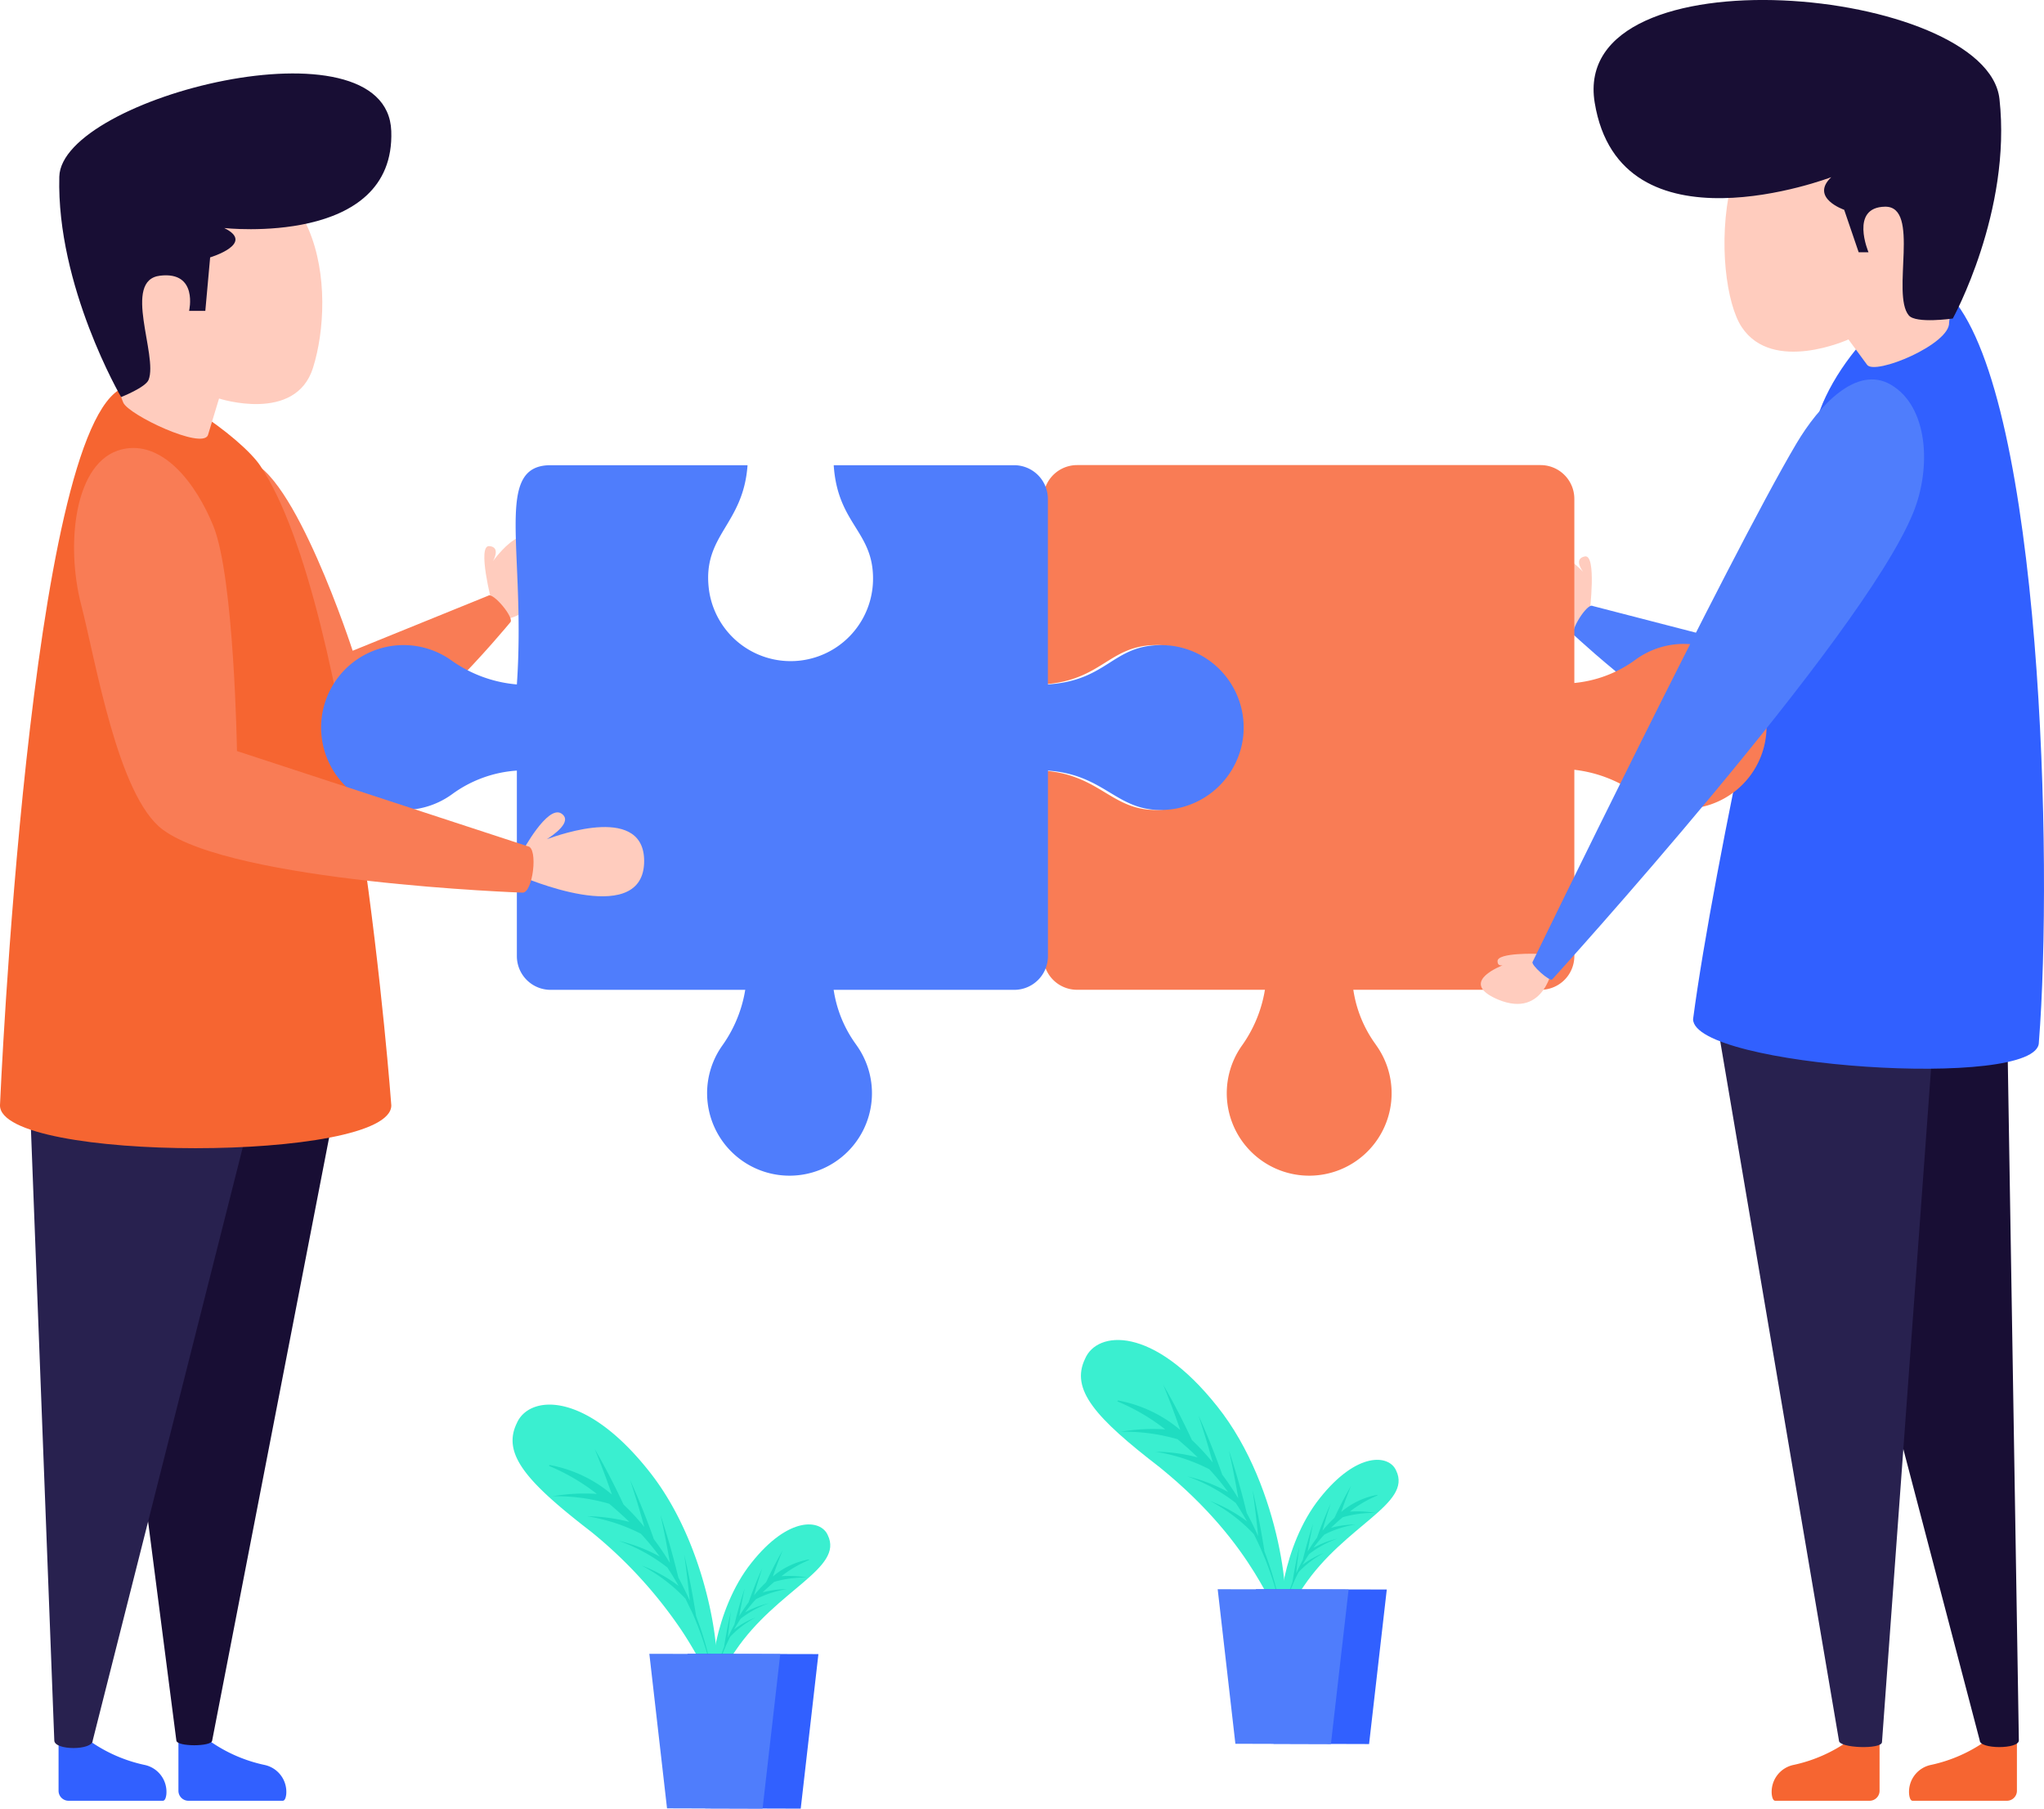 <svg xmlns="http://www.w3.org/2000/svg" width="130.363" height="115.321" viewBox="0 0 130.363 115.321"><defs><style>.a{fill:#ffccbe;}.b{fill:#f97c55;}.c{fill:#4f7dfc;}.d{fill:#3160ff;}.e{fill:#f66531;}.f{fill:#180e34;}.g{fill:#28214f;}.h{fill:#3aefd0;}.i{fill:#1fddc1;}</style></defs><g transform="translate(0 0)"><g transform="translate(30.889 34.171)"><path class="a" d="M782.836,938.62l.759,1.114s2.9-.255,2.387-3.772c-.517-3.54-3.07.055-3.07.055s.542-.913-.239-.964S782.836,938.62,782.836,938.62Z" transform="translate(-782.363 -934.403)"/></g><g transform="translate(13.274 29.366)"><path class="b" d="M671.219,903.607c2.976.5,6.746,12.12,6.746,12.12l8.641-3.507c.307-.254,1.715,1.446,1.408,1.7,0,0-7.053,8.592-9.817,8.105-4.536-.8-9.45-15.815-9.45-15.815S670.334,903.458,671.219,903.607Z" transform="translate(-668.747 -903.601)"/></g><g transform="translate(97.917 35.135)"><path class="a" d="M1216.32,944.6l-.605,1.2s-2.908.131-2.864-3.424c.044-3.577,3.051-.351,3.051-.351s-.658-.834.11-.987S1216.32,944.6,1216.32,944.6Z" transform="translate(-1212.85 -940.695)"/></g><g transform="translate(100.338 28.046)"><path class="c" d="M1244.7,895.005c-2.884.889-5.084,12.905-5.084,12.905l-9.028-2.333c-.338-.211-1.509,1.66-1.171,1.871,0,0,8.127,7.584,10.8,6.736,4.391-1.392,7.276-16.925,7.276-16.925S1245.557,894.741,1244.7,895.005Z" transform="translate(-1229.355 -894.986)"/></g><g transform="translate(11.38 110.973)"><path class="d" d="M663.295,1440.005c.131,0,.2-.169.229-.41a1.754,1.754,0,0,0-1.407-1.88,9.537,9.537,0,0,1-3.527-1.559h-1.941v3.21a.638.638,0,0,0,.638.638Z" transform="translate(-656.649 -1436.157)"/></g><g transform="translate(112.987 110.973)"><path class="e" d="M1310.376,1440.005c-.131,0-.2-.169-.229-.41a1.754,1.754,0,0,1,1.407-1.88,9.538,9.538,0,0,0,3.527-1.559h1.942v3.21a.638.638,0,0,1-.638.638Z" transform="translate(-1310.134 -1436.157)"/></g><g transform="translate(121.748 110.973)"><path class="e" d="M1366.328,1440.005c-.131,0-.2-.169-.229-.41a1.754,1.754,0,0,1,1.407-1.88,9.536,9.536,0,0,0,3.527-1.559h1.941v3.21a.638.638,0,0,1-.638.638Z" transform="translate(-1366.086 -1436.157)"/></g><g transform="translate(7.791 64.115)"><path class="f" d="M639.474,1183.768l7.947-40.96-7.791-5.9-5.9,20.072,3.458,26.787C637.19,1184.177,639.474,1184.177,639.474,1183.768Z" transform="translate(-633.732 -1136.909)"/></g><g transform="translate(3.739 110.973)"><path class="d" d="M614.5,1440.005c.131,0,.2-.169.229-.41a1.754,1.754,0,0,0-1.407-1.88,9.536,9.536,0,0,1-3.527-1.559h-1.941v3.21a.638.638,0,0,0,.638.638Z" transform="translate(-607.858 -1436.157)"/></g><g transform="translate(1.717 65.303)"><path class="g" d="M599.138,1190.169l11.076-43.777L594.94,1144.5l1.746,45.67C596.686,1190.816,599.138,1190.816,599.138,1190.169Z" transform="translate(-594.94 -1144.499)"/></g><g transform="translate(0 24.612)"><path class="e" d="M600.571,879.412c-1.205-1.8-6.724-5.785-8.732-4.968-6.008,2.443-7.863,45.761-7.863,45.761,0,3.639,24.958,3.639,24.958,0C608.935,920.2,606.595,888.413,600.571,879.412Z" transform="translate(-583.977 -874.335)"/></g><g transform="translate(5.993 10.235)"><path class="a" d="M629.515,793.948l.71-2.344s4.877,1.587,5.992-1.953c1.471-4.674.825-14.553-9.177-13.073-8.674,1.284-2.922,15.29-2.922,15.29C624.481,792.661,629.116,794.86,629.515,793.948Z" transform="translate(-622.248 -776.429)"/></g><g transform="translate(3.779 4.687)"><path class="f" d="M612.056,761.628s1.565-.615,1.754-1.1c.611-1.554-1.709-6.353.734-6.64s1.849,2.245,1.849,2.245h1.034l.308-3.411s2.927-.88.9-1.871c0,0,10.916,1.21,10.652-6.184s-21.034-2.158-21.172,2.905C607.928,754.558,612.056,761.628,612.056,761.628Z" transform="translate(-608.111 -740.998)"/></g><g transform="translate(113.301 61.57)"><path class="f" d="M1327.6,1170.062l-.787-48.333-14.667-1.07,12.959,49.4C1325.1,1170.628,1327.6,1170.628,1327.6,1170.062Z" transform="translate(-1312.142 -1120.659)"/></g><g transform="translate(108.894 61.57)"><path class="g" d="M1295.132,1170.17l3.531-48.441-14.667-1.07,8.393,49.415C1292.372,1170.555,1295.115,1170.651,1295.132,1170.17Z" transform="translate(-1283.996 -1120.659)"/></g><g transform="translate(107.982 18.613)"><path class="d" d="M1300.224,882.46c.914-11.443.172-40.773-5.517-47.451-1.628-1.911-7.494,3.312-8.726,8.022-1.752,6.693-6.492,27.942-7.81,37.942C1278.171,884.025,1300.224,885.512,1300.224,882.46Z" transform="translate(-1278.171 -834.605)"/></g><g transform="translate(109.983 4.992)"><path class="a" d="M1300.046,761.217l-1.188-1.617s-4.828,2.2-6.809-.788c-1.939-2.925-2.212-15.862,6.867-15.862,8.484,0,6.36,15.56,6.36,15.56C1305.375,759.9,1300.541,761.911,1300.046,761.217Z" transform="translate(-1290.949 -742.949)"/></g><g transform="translate(101.636 0)"><path class="f" d="M1260.553,731.376s-2.356.34-2.806-.2c-1.136-1.362.765-6.964-1.513-6.931s-1.057,2.905-1.057,2.905h-.627l-.924-2.707s-2.212-.759-.825-2.08c0,0-13.469,5.15-15.087-4.754s25.023-7.395,25.816-.231S1260.553,731.376,1260.553,731.376Z" transform="translate(-1237.643 -711.066)"/></g><g transform="translate(66.542 29.659)"><path class="b" d="M1045.964,908.6v29.156a2.149,2.149,0,0,1-2.152,2.147h-29.564a2.149,2.149,0,0,1-2.152-2.147V925.927c3.849.275,4.419,2.842,7.808,2.477a5.256,5.256,0,0,0-.583-10.481c-3.048,0-3.453,2.259-7.224,2.508V908.6a2.154,2.154,0,0,1,2.152-2.152h29.564A2.154,2.154,0,0,1,1045.964,908.6Z" transform="translate(-1012.097 -906.452)"/></g><g transform="translate(100.185 41.056)"><path class="b" d="M1235.6,979.711a5.233,5.233,0,0,0-3.1,1.011,7.864,7.864,0,0,1-4.123,1.5v5.493a8.456,8.456,0,0,1,4.212,1.562,5.257,5.257,0,1,0,3.011-9.563Z" transform="translate(-1228.379 -979.711)"/></g><g transform="translate(78.242 62.482)"><path class="b" d="M1096.154,1124.22a7.863,7.863,0,0,1-1.5-4.122h-5.493a8.459,8.459,0,0,1-1.563,4.212,5.257,5.257,0,1,0,8.552-.09Z" transform="translate(-1086.65 -1120.098)"/></g><g transform="translate(45.098 62.482)"><path class="c" d="M883.219,1124.22a7.867,7.867,0,0,1-1.5-4.122h-5.493a8.458,8.458,0,0,1-1.562,4.212,5.257,5.257,0,1,0,8.552-.09Z" transform="translate(-873.715 -1120.098)"/></g><g transform="translate(20.482 29.659)"><path class="c" d="M774.9,923.765a5.29,5.29,0,0,1-4.644,4.639c-3.383.364-3.958-2.2-7.808-2.477v11.833a2.149,2.149,0,0,1-2.152,2.147H730.729a2.149,2.149,0,0,1-2.152-2.147V925.927a7.862,7.862,0,0,0-4.123,1.5,5.26,5.26,0,0,1-8.329-4.83,5.258,5.258,0,0,1,8.241-3.721,8.423,8.423,0,0,0,4.211,1.558c.593-8.586-1.52-13.979,2.152-13.979h12.56c-.271,3.8-2.841,4.426-2.477,7.807a5.256,5.256,0,0,0,10.481-.583c0-3.027-2.261-3.477-2.508-7.224h11.507a2.154,2.154,0,0,1,2.152,2.152v11.827c3.824-.252,4.115-2.508,7.224-2.508A5.261,5.261,0,0,1,774.9,923.765Z" transform="translate(-716.094 -906.452)"/></g><g transform="translate(94.444 60.812)"><path class="a" d="M1195.162,1109.146s-.48,3.367-3.473,2.138c-2.164-.909-.695-1.79.267-2.192-.187.027-.321-.027-.321-.267,0-.561,2.543-.466,2.543-.466Z" transform="translate(-1190.569 -1108.354)"/></g><g transform="translate(97.736 24.192)"><path class="c" d="M1235.609,871.085c-2.2-1.292-4.6,1.334-6.041,3.763-4.317,7.3-16.814,33.03-16.814,33.03-.153.17,1.1,1.292,1.25,1.122,0,0,19.777-21.742,23.025-29.761C1238.208,876.325,1237.966,872.467,1235.609,871.085Z" transform="translate(-1212.741 -870.744)"/></g><g transform="translate(33.235 51.799)"><path class="a" d="M805.317,1052.905c-.225,4.134-7.844.787-7.844.787l.067-1.551s1.616-3.023,2.5-2.45c.778.512-.573,1.412-.921,1.637C799.914,1051.043,805.5,1049.037,805.317,1052.905Z" transform="translate(-797.473 -1049.62)"/></g><g transform="translate(4.726 28.567)"><path class="b" d="M617.2,899c-3.05.745-3.576,6.1-2.6,9.869.94,3.631,2.342,12.25,5.213,14.377,4.543,3.365,22.925,4.017,22.925,4.017.679.083,1.038-2.872.359-2.954l-18.551-6.073s-.175-11.04-1.5-14.333C621.934,901.15,619.787,898.374,617.2,899Z" transform="translate(-614.158 -898.914)"/></g></g><g transform="translate(32.691 89.56)"><g transform="translate(0 0)"><path class="h" d="M799.143,1307.527a28.792,28.792,0,0,1,5.431,5.814c1.38,1.94,2.033,3.671,2.354,3.587.64.05.07-8.039-4.12-13.287-4.112-5.184-7.666-4.824-8.427-3.046C793.425,1302.559,795.03,1304.358,799.143,1307.527Z" transform="translate(-794.113 -1299.405)"/><g transform="translate(2.334 2.842)"><path class="i" d="M818.155,1328a19.969,19.969,0,0,1,1.232,3.736l.022,0a21.642,21.642,0,0,0-1.083-3.708l.067.158c-.2-1.248-.442-2.547-.757-3.9.144,1.025.257,2,.353,2.936-.058-.129-.116-.258-.177-.387-.036-.076-.071-.15-.108-.226-.141-.292-.289-.582-.443-.867v0c-.311-1.277-.68-2.606-1.137-3.988.237,1.068.432,2.088.6,3.06-.373-.611-.68-1.051-1.027-1.522h0c-.43-1.215-.927-2.473-1.516-3.769.349,1.04.648,2.04.911,3a14.762,14.762,0,0,0-1.329-1.436c-.531-1.144-1.133-2.322-1.832-3.528.412,1,.771,1.963,1.09,2.889a8.514,8.514,0,0,0-3.983-1.884l-.023.063a13.106,13.106,0,0,1,3.048,1.784,12.076,12.076,0,0,0-2.836.149,12.079,12.079,0,0,1,3.624.478c.441.373.872.757,1.285,1.159a11,11,0,0,0-2.688-.361,11.432,11.432,0,0,1,3.424,1.114v0a16.785,16.785,0,0,1,1.2,1.453,10.262,10.262,0,0,0-2.609-1,10.946,10.946,0,0,1,3.079,1.684l0-.014c.1.156.2.312.3.47l0,.015.009,0c.147.236.289.474.426.716a9.581,9.581,0,0,0-2.357-1.3,10.516,10.516,0,0,1,2.792,2.116h0c.088.175.173.352.256.528.021.044.042.091.063.136C818.081,1327.838,818.118,1327.92,818.155,1328Z" transform="translate(-809.021 -1317.557)"/></g><g transform="translate(12.722 7.641)"><path class="h" d="M876.849,1356.258c-.8,1.122-1.176,2.123-1.361,2.074-.37.029-.041-4.649,2.382-7.683,2.378-3,4.433-2.79,4.873-1.762C883.777,1351.011,879.477,1352.361,876.849,1356.258Z" transform="translate(-875.36 -1348.2)"/><g transform="translate(0.182 1.644)"><path class="i" d="M877.244,1364.737a11.563,11.563,0,0,0-.713,2.161h-.012a12.484,12.484,0,0,1,.626-2.144l-.039.091c.115-.722.256-1.473.438-2.256-.083.593-.148,1.159-.2,1.7.034-.075.067-.149.1-.224l.062-.131c.082-.169.167-.337.257-.5h0c.18-.738.394-1.507.658-2.306-.137.618-.25,1.207-.348,1.769.216-.353.394-.608.594-.88h0c.248-.7.535-1.43.876-2.18-.2.6-.375,1.18-.527,1.734a8.465,8.465,0,0,1,.769-.83c.307-.662.656-1.343,1.059-2.04-.239.578-.446,1.136-.63,1.671a4.924,4.924,0,0,1,2.3-1.089l.013.036a7.592,7.592,0,0,0-1.762,1.032,6.965,6.965,0,0,1,1.64.086,6.988,6.988,0,0,0-2.1.276c-.255.216-.5.438-.743.671a6.354,6.354,0,0,1,1.554-.209,6.618,6.618,0,0,0-1.98.644v0a9.791,9.791,0,0,0-.691.84,5.932,5.932,0,0,1,1.508-.577,6.333,6.333,0,0,0-1.78.974v-.008c-.06.09-.118.18-.176.272v.009l-.005,0c-.085.137-.167.274-.247.414a5.55,5.55,0,0,1,1.363-.752,6.085,6.085,0,0,0-1.615,1.224h0c-.051.1-.1.2-.148.305-.013.026-.024.052-.036.078C877.287,1364.641,877.265,1364.689,877.244,1364.737Z" transform="translate(-876.519 -1358.696)"/></g></g></g><g transform="translate(11.156 15.89)"><path class="d" d="M866.487,1410.738l-1.128-9.854,8.35.018-1.128,9.854Z" transform="translate(-865.359 -1400.884)"/></g><g transform="translate(8.722 15.89)"><path class="c" d="M850.942,1410.738l-1.128-9.854,8.35.018-1.128,9.854Z" transform="translate(-849.813 -1400.884)"/></g></g><g transform="translate(68.94 85.441)"><path class="h" d="M1032.154,1281.226c6.343,5.143,7.136,9.571,7.785,9.4.64.05.07-8.039-4.12-13.287-4.112-5.183-7.667-4.824-8.427-3.046C1026.436,1276.258,1028.04,1278.058,1032.154,1281.226Z" transform="translate(-1027.124 -1273.105)"/><g transform="translate(2.334 2.842)"><path class="i" d="M1052.4,1305.439l.021,0a21.617,21.617,0,0,0-1.082-3.708l.067.158c-.2-1.248-.442-2.547-.757-3.9.144,1.025.257,2,.353,2.936-.228-.508-.456-.978-.728-1.48v0c-.311-1.277-.68-2.606-1.137-3.988.237,1.068.432,2.088.6,3.06-.373-.611-.68-1.051-1.027-1.521h0c-.43-1.216-.927-2.473-1.516-3.769.349,1.04.648,2.04.911,3a14.756,14.756,0,0,0-1.329-1.436c-.531-1.144-1.133-2.322-1.831-3.528.412,1,.771,1.964,1.089,2.889a8.524,8.524,0,0,0-3.983-1.884l-.023.063a13.111,13.111,0,0,1,3.048,1.783,12.077,12.077,0,0,0-2.837.15,12.088,12.088,0,0,1,3.624.477c.441.373.872.757,1.285,1.159a11.005,11.005,0,0,0-2.688-.361,11.438,11.438,0,0,1,3.424,1.114v0a16.822,16.822,0,0,1,1.2,1.453,10.268,10.268,0,0,0-2.609-1,10.956,10.956,0,0,1,3.079,1.684l0-.014c.1.156.205.311.3.47l0,.015.009,0c.147.236.289.474.426.716a9.59,9.59,0,0,0-2.356-1.3,10.512,10.512,0,0,1,2.792,2.116A19.884,19.884,0,0,1,1052.4,1305.439Z" transform="translate(-1042.032 -1291.256)"/></g><g transform="translate(12.722 7.641)"><path class="h" d="M1109.86,1329.957c-.8,1.122-1.176,2.123-1.361,2.074-.37.029-.04-4.649,2.382-7.684,2.378-3,4.433-2.789,4.873-1.761C1116.788,1324.71,1112.488,1326.061,1109.86,1329.957Z" transform="translate(-1108.371 -1321.899)"/><g transform="translate(0.181 1.644)"><path class="i" d="M1109.542,1340.6h-.012a12.5,12.5,0,0,1,.626-2.144l-.038.091c.115-.722.256-1.473.438-2.256-.083.593-.149,1.158-.2,1.7.132-.294.264-.566.421-.856h0c.18-.739.393-1.507.658-2.306-.137.618-.25,1.207-.348,1.769.216-.353.394-.608.594-.88h0c.248-.7.535-1.43.876-2.179-.2.6-.375,1.18-.527,1.734a8.467,8.467,0,0,1,.769-.83c.307-.662.656-1.343,1.059-2.04-.238.578-.446,1.135-.63,1.67a4.922,4.922,0,0,1,2.3-1.089l.013.036a7.591,7.591,0,0,0-1.762,1.031,6.977,6.977,0,0,1,1.64.086,6.989,6.989,0,0,0-2.1.276c-.255.216-.5.438-.743.671a6.357,6.357,0,0,1,1.554-.209,6.605,6.605,0,0,0-1.98.644v0a9.693,9.693,0,0,0-.692.84,5.943,5.943,0,0,1,1.509-.577,6.334,6.334,0,0,0-1.78.974v-.008c-.06.09-.119.18-.176.272v.009l-.005,0c-.085.136-.167.274-.247.414a5.541,5.541,0,0,1,1.363-.753,6.088,6.088,0,0,0-1.615,1.224A11,11,0,0,0,1109.542,1340.6Z" transform="translate(-1109.53 -1332.395)"/></g></g><g transform="translate(11.156 15.89)"><path class="d" d="M1099.5,1384.438l-1.129-9.854,8.35.018-1.129,9.854Z" transform="translate(-1098.37 -1374.583)"/></g><g transform="translate(8.722 15.89)"><path class="c" d="M1083.953,1384.438l-1.129-9.854,8.35.018-1.128,9.854Z" transform="translate(-1082.824 -1374.583)"/></g></g></svg>